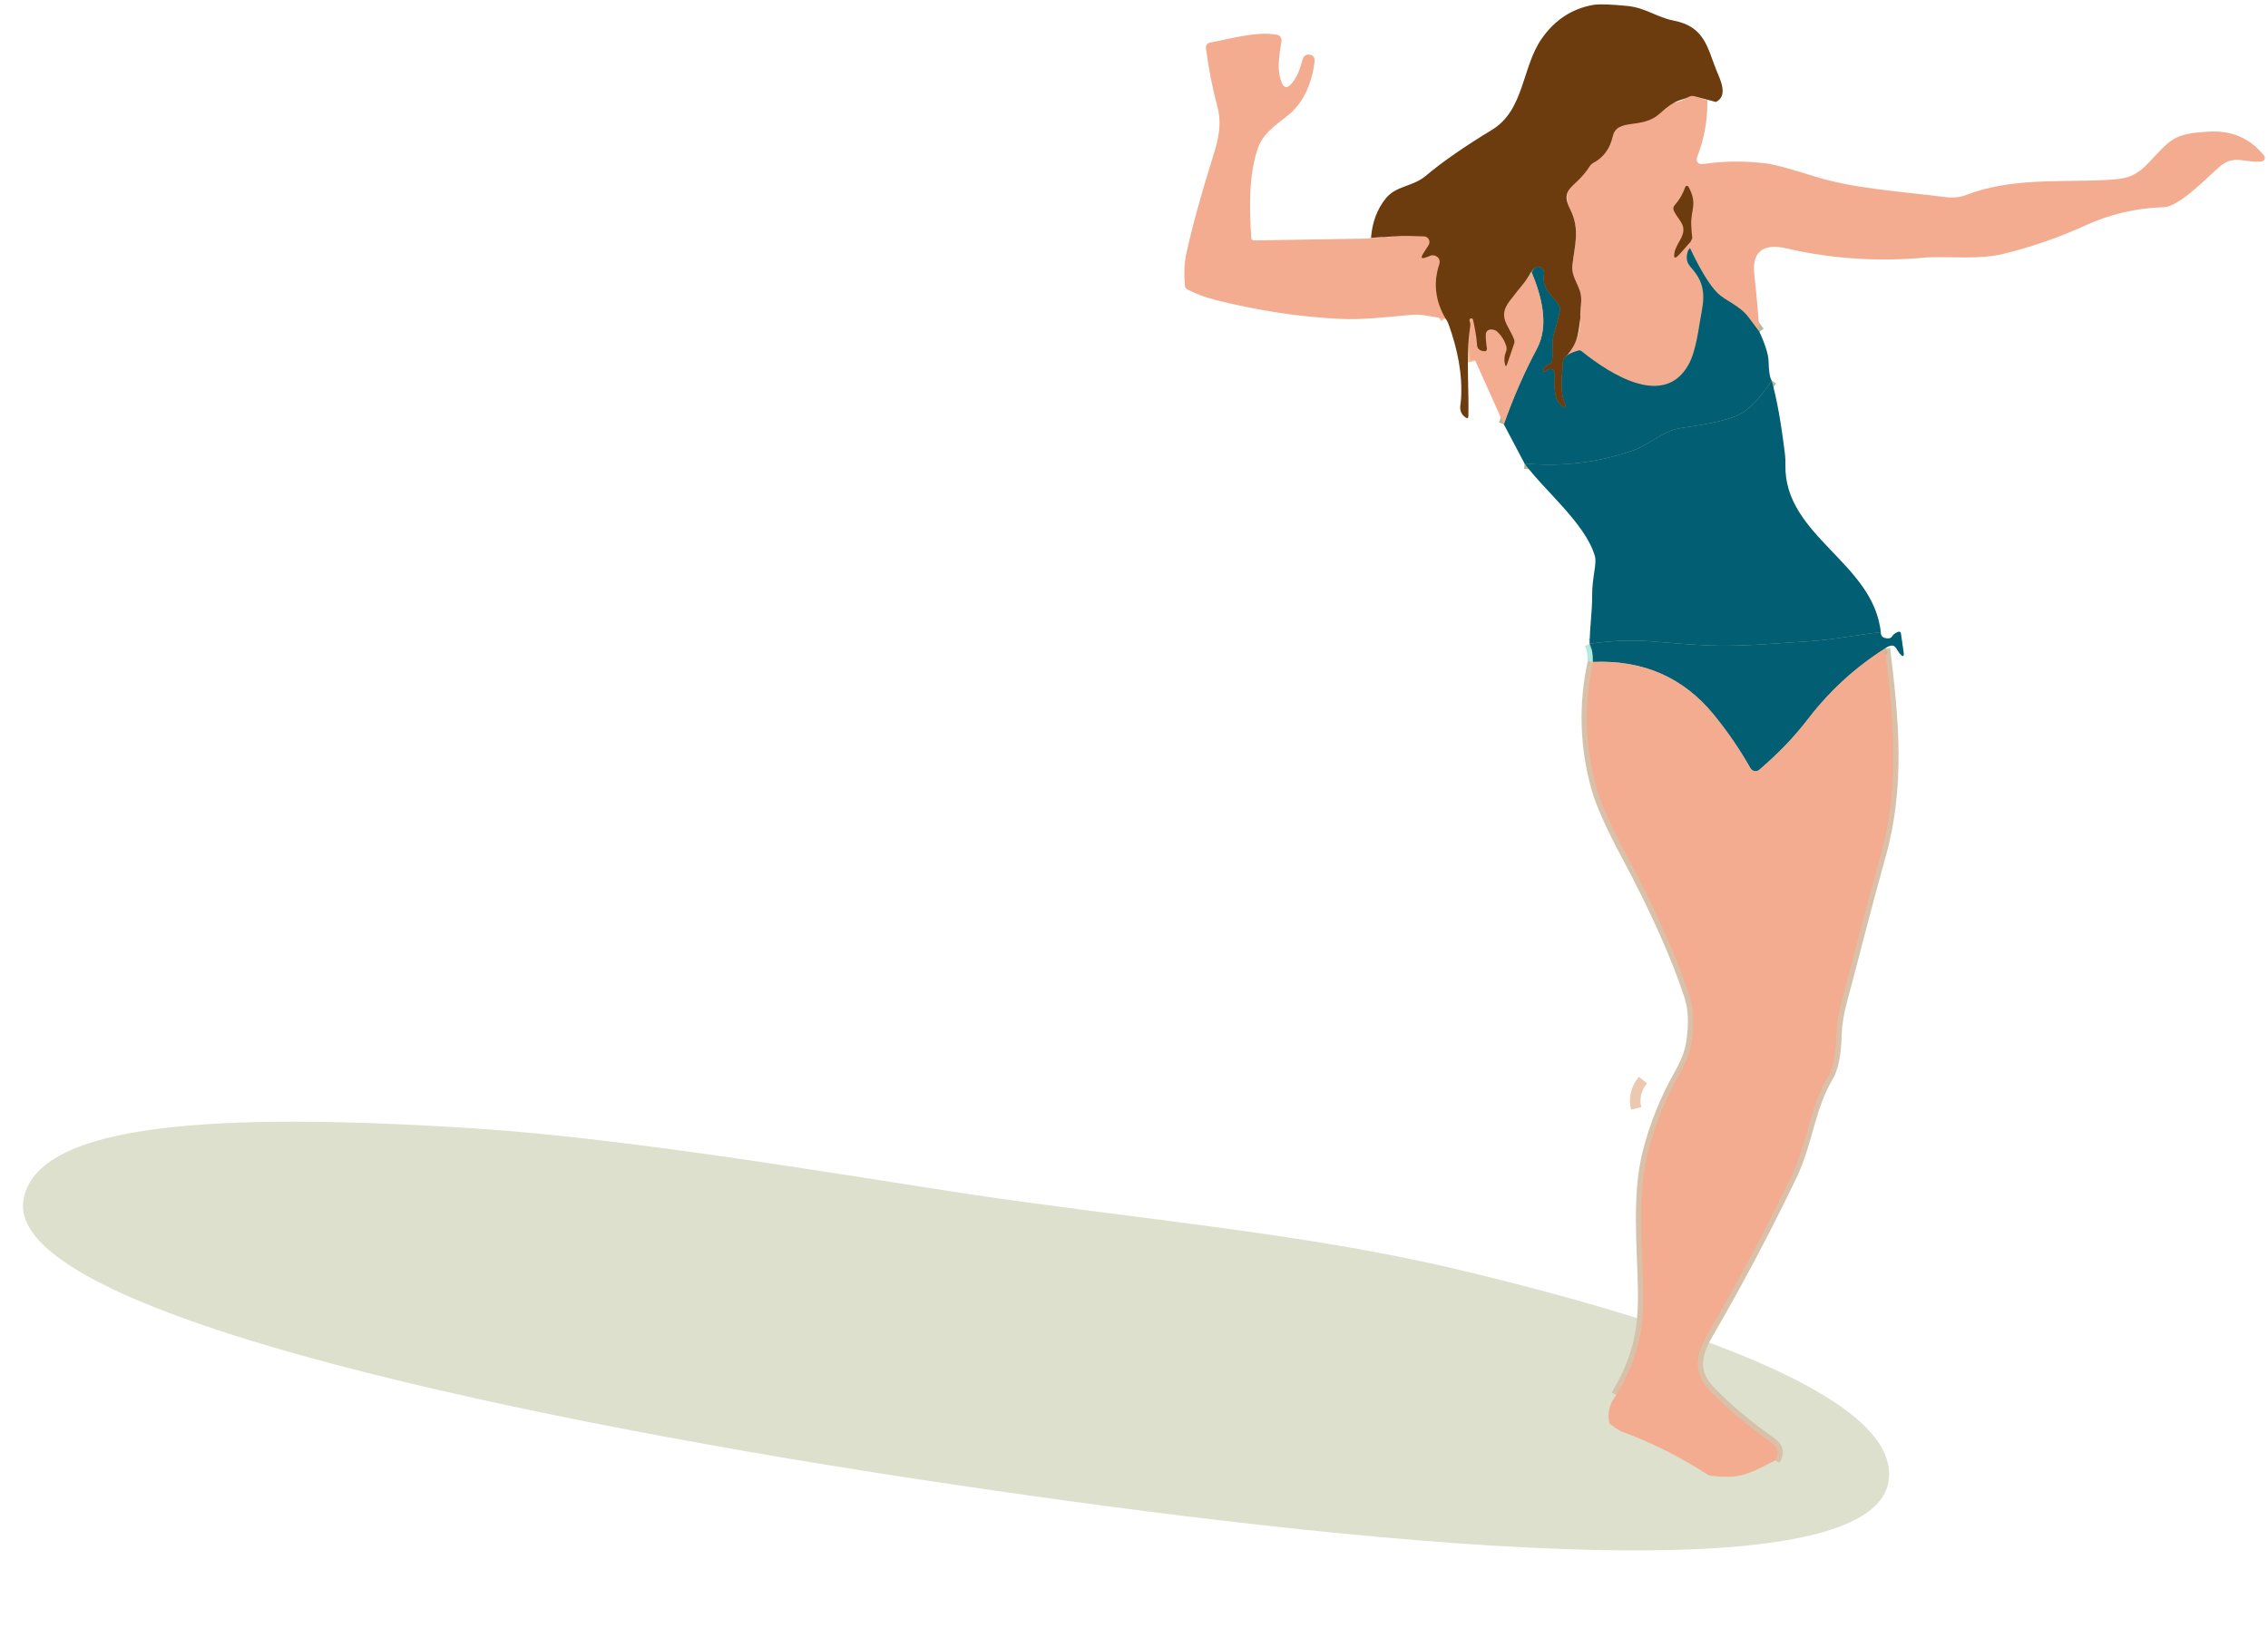 <svg width="259" height="186" viewBox="0 0 259 186" fill="none" xmlns="http://www.w3.org/2000/svg">
<path d="M186.845 126.61C186.563 125.466 186.819 124.384 187.611 123.364" stroke="#ECC8B0" stroke-width="1.2"/>
<path d="M215.679 169.155C213.512 183.573 145.646 175.108 106.046 169.155C74.846 164.465 0.505 151.553 2.672 137.135C4.016 128.199 24.836 126.999 54.25 128.9C72.297 130.066 97.759 134.462 110.65 136.4C128.875 139.14 148.932 140.847 166.15 144.935C194.846 151.748 217.034 160.143 215.679 169.155Z" fill="#DDE0CD"/>
<path d="M202.716 166.816C203.157 165.968 203.055 165.318 202.41 164.866C199.624 162.91 197.259 160.926 195.314 158.914C193.28 156.808 193.623 154.798 195.051 152.338C198.474 146.442 201.66 140.426 204.61 134.29C206.442 130.468 206.607 126.622 208.801 122.908C209.357 121.96 209.663 120.366 209.72 118.126C209.757 116.872 210.027 115.48 210.29 114.502C211.889 108.532 212.956 104.17 214.757 97.714C216.988 89.74 216.234 82.186 215.253 74.08" stroke="#D9C1A9" stroke-width="1.2"/>
<path d="M181.539 73.54C181.805 74.096 181.927 74.786 181.907 75.61" stroke="#B1EBDF" stroke-width="1.2"/>
<path d="M181.907 75.61C180.857 80.438 180.992 85.226 182.311 89.974C182.806 91.762 183.937 94.308 185.706 97.612C189.023 103.812 191.431 109.19 192.93 113.746C193.421 115.246 193.486 117.086 193.127 119.266C192.959 120.274 192.499 121.444 191.748 122.776C190.171 125.564 188.986 128.5 188.194 131.584C186.944 136.438 187.55 142.186 187.648 147.382C187.734 152.236 186.919 155.446 184.566 159.364" stroke="#D9C1A9" stroke-width="1.2"/>
<path d="M180.032 40.108C179.497 40.26 179.058 40.498 178.715 40.822C178.567 40.962 178.49 41.134 178.482 41.338C178.402 43.18 178.053 44.5 178.764 46.288C178.874 46.564 178.8 46.624 178.543 46.468C177.324 45.718 177.538 44.17 177.55 42.622C177.553 42.529 177.524 42.436 177.469 42.36C177.414 42.283 177.335 42.226 177.244 42.196C176.97 42.104 176.713 42.168 176.472 42.388C176.44 42.417 176.399 42.433 176.356 42.434C176.313 42.434 176.271 42.42 176.238 42.393C176.205 42.366 176.183 42.328 176.177 42.286C176.17 42.244 176.179 42.202 176.202 42.166C176.382 41.902 176.625 41.71 176.931 41.59C177.02 41.556 177.097 41.498 177.154 41.424C177.212 41.35 177.247 41.262 177.256 41.17C177.385 40.036 177.146 39.094 177.489 37.996C177.75 37.156 177.971 36.296 178.151 35.416C178.19 35.228 178.15 35.03 178.04 34.864C177.213 33.616 176.049 33.076 176.325 31.276C176.349 31.114 176.316 30.948 176.231 30.808C176.146 30.668 176.015 30.562 175.859 30.508C175.43 30.352 175.128 30.582 174.952 31.198" stroke="#7B906D" stroke-width="1.2"/>
<path d="M174.952 31.198C174.078 32.25 173.234 33.302 172.421 34.354C170.963 36.232 172.299 37.114 172.911 38.8C172.963 38.944 172.965 39.1 172.918 39.244L172.103 41.62C172.009 41.892 171.929 41.888 171.864 41.608C171.745 41.116 171.782 40.644 171.974 40.192C172.064 39.972 172.074 39.75 172.005 39.526C171.796 38.85 171.422 38.276 170.883 37.804C170.744 37.683 170.645 37.524 170.601 37.348C170.287 36.116 170.395 34.916 170.926 33.748C171.016 33.553 171.052 33.338 171.032 33.126C171.011 32.913 170.935 32.71 170.81 32.536L170.638 32.302C170.397 31.97 170.164 31.976 169.94 32.32C168.334 34.792 169.419 37.336 169.805 39.826C169.811 39.868 169.806 39.911 169.791 39.952C169.777 39.992 169.753 40.028 169.721 40.056C169.689 40.085 169.65 40.106 169.608 40.117C169.566 40.129 169.522 40.13 169.48 40.12L169.216 40.066C169.069 40.034 168.936 39.955 168.839 39.843C168.741 39.73 168.685 39.589 168.677 39.442C168.591 37.65 168.336 35.974 167.911 34.414C167.699 33.626 167.913 32.504 168.555 31.048C168.736 30.647 168.758 30.193 168.616 29.776L168.359 29.014C168.199 28.546 168.013 28.536 167.801 28.984C166.559 31.564 166.561 34.12 167.807 36.652C167.899 36.84 167.931 37.049 167.899 37.252C167.678 38.636 167.689 39.994 167.93 41.326" stroke="#F5C2A1" stroke-width="1.2"/>
<path d="M165.068 36.376C163.891 34.348 163.659 32.276 164.369 30.16C164.416 30.022 164.421 29.874 164.383 29.733C164.346 29.592 164.268 29.465 164.159 29.366C164.049 29.267 163.913 29.2 163.765 29.174C163.618 29.148 163.466 29.163 163.328 29.218L163.174 29.284C162.492 29.56 162.339 29.388 162.715 28.768L163.904 26.818" stroke="#F5C2A1" stroke-width="1.2"/>
<path d="M160.025 26.95C159.715 27.202 159.547 27.564 159.523 28.036C159.478 28.884 159.276 28.926 158.916 28.162L158.536 27.352" stroke="#F5C2A1" stroke-width="1.2"/>
<path d="M157.592 27.484L157.438 27.856C157.112 28.668 156.862 28.646 156.691 27.79L156.568 27.166" stroke="#F5C2A1" stroke-width="1.2"/>
<path d="M157.592 27.484C157.808 27.64 158.123 27.596 158.535 27.352" stroke="#E3C4AC" stroke-width="1.2"/>
<path d="M200.921 37.9C200.492 37.316 200.063 36.744 199.634 36.184C198.605 34.858 197.067 34.384 196.129 33.466C195.263 32.614 194.213 30.902 192.979 28.33" stroke="#B2BB96" stroke-width="1.2"/>
<path d="M192.979 28.33C192.987 27.898 193.016 27.412 193.065 26.872C193.237 25.054 194.162 24.586 193.365 22.462C193.351 22.427 193.327 22.396 193.295 22.374C193.264 22.352 193.226 22.339 193.187 22.337C193.149 22.335 193.11 22.345 193.076 22.363C193.043 22.383 193.015 22.41 192.998 22.444C192.63 23.172 192.132 23.804 191.502 24.34C191.323 24.496 191.263 24.688 191.325 24.916C191.699 26.218 192.771 26.812 191.57 28.36C191.133 28.92 190.871 29.318 190.786 29.554C190.483 30.362 190.667 30.48 191.337 29.908L192.74 28.708" stroke="#F5C2A1" stroke-width="1.2"/>
<path d="M192.74 28.708C192.519 29.512 192.581 29.968 193.169 30.628C194.499 32.11 194.732 33.49 194.339 35.536C193.966 37.504 193.72 39.988 192.869 41.572C190.148 46.624 184.131 42.946 180.601 40.108C180.466 39.996 180.276 39.996 180.031 40.108" stroke="#B2BB96" stroke-width="1.2"/>
<path d="M192.979 28.33L192.74 28.708" stroke="#7B906D" stroke-width="1.2"/>
<path d="M202.317 43.468C200.875 45.692 199.462 47.068 198.077 47.596C196.831 48.068 194.813 48.496 192.023 48.88C189.97 49.162 188.451 50.734 186.637 51.388C182.666 52.82 178.487 53.34 174.1 52.948" stroke="#B2BB96" stroke-width="1.2"/>
<path d="M171.734 48.466C172.829 45.37 174.085 42.5 175.503 39.856C176.949 37.162 176.018 33.802 174.951 31.198" stroke="#B2BB96" stroke-width="1.2"/>
<path d="M214.775 72.208C211.987 72.52 209.254 73.096 206.589 73.252C202.722 73.48 198.709 73.894 195.032 73.72C193.19 73.632 191.039 73.48 188.58 73.264C186.443 73.08 184.096 73.172 181.539 73.54" stroke="#B2BB96" stroke-width="1.2"/>
<path d="M215.253 74.08C211.887 76.22 208.988 78.866 206.558 82.018C204.683 84.454 203.004 86.104 200.92 87.922C200.846 87.988 200.758 88.036 200.662 88.064C200.567 88.091 200.466 88.097 200.367 88.081C200.269 88.064 200.175 88.027 200.094 87.97C200.013 87.914 199.945 87.84 199.897 87.754C198.676 85.594 197.272 83.546 195.687 81.61C192.207 77.362 187.613 75.362 181.906 75.61" stroke="#B2BB96" stroke-width="1.2"/>
<path d="M160.025 26.95C161.352 26.602 162.645 26.558 163.904 26.818L162.715 28.768C162.339 29.388 162.492 29.56 163.174 29.284L163.328 29.218C163.466 29.163 163.618 29.148 163.765 29.174C163.913 29.2 164.049 29.267 164.158 29.366C164.268 29.465 164.346 29.592 164.383 29.733C164.421 29.874 164.416 30.022 164.369 30.16C163.659 32.276 163.891 34.348 165.068 36.376C163.714 36.292 162.586 35.842 161.275 35.956C158.517 36.19 155.607 36.562 152.941 36.424C148.268 36.184 143.552 35.462 138.792 34.258C137.591 33.954 136.527 33.556 135.6 33.064C135.42 32.964 135.322 32.814 135.306 32.614C135.196 31.198 135.249 29.996 135.465 29.008C136.147 25.9 137.175 22.16 138.547 17.788C139.117 15.964 139.565 14.218 139.019 12.166C138.451 10.034 138.018 7.832 137.72 5.56C137.667 5.164 137.843 4.928 138.247 4.852C140.471 4.444 143.505 3.538 145.827 3.97C145.993 4.003 146.14 4.097 146.236 4.232C146.332 4.368 146.37 4.534 146.342 4.696C146.052 6.36 145.962 7.546 146.072 8.254C146.399 10.386 147.081 10.5 148.119 8.596C148.294 8.272 148.513 7.646 148.774 6.718C148.819 6.559 148.923 6.421 149.066 6.332C149.209 6.244 149.38 6.21 149.547 6.238C149.996 6.31 150.186 6.6 150.116 7.108C149.753 9.828 148.725 11.864 147.034 13.216C145.649 14.326 144.203 15.256 143.627 16.984C142.561 20.188 142.696 23.824 142.886 27.178C142.891 27.258 142.927 27.334 142.988 27.387C143.049 27.441 143.129 27.47 143.211 27.466L156.283 27.248L160.025 26.95Z" fill="#F3AC8F"/>
<path d="M194.977 11.446C195.009 13.722 194.613 15.906 193.788 17.998C193.752 18.09 193.742 18.189 193.757 18.285C193.773 18.382 193.813 18.473 193.875 18.549C193.937 18.625 194.019 18.683 194.111 18.718C194.203 18.753 194.303 18.763 194.401 18.748C196.827 18.388 199.266 18.362 201.717 18.67C202.644 18.79 204.434 19.27 207.085 20.11C211.534 21.52 216.718 21.838 221.375 22.42C222.514 22.564 223.397 22.702 224.536 22.27C229.696 20.284 235.205 20.83 240.511 20.56C242.65 20.452 243.734 20.284 245.279 18.682C247.932 15.916 248.097 15.25 252.307 15.034C254.893 14.898 256.974 15.81 258.551 17.77C258.597 17.829 258.627 17.898 258.638 17.971C258.648 18.045 258.639 18.119 258.611 18.187C258.583 18.256 258.537 18.315 258.478 18.36C258.419 18.405 258.349 18.433 258.275 18.442C256.56 18.67 255.218 17.644 253.643 18.898C252.448 19.846 248.98 23.614 247.086 23.668C243.957 23.76 240.967 24.458 238.115 25.762C235.105 27.138 231.994 28.216 228.783 28.996C226.025 29.662 223.054 29.296 220.131 29.398C214.665 29.93 209.285 29.588 203.99 28.372C201.325 27.76 200.038 28.768 200.338 31.396C200.579 33.512 200.773 35.68 200.92 37.9C200.492 37.316 200.063 36.744 199.634 36.184C198.604 34.858 197.066 34.384 196.129 33.466C195.263 32.614 194.213 30.902 192.979 28.33L192.74 28.708C192.519 29.512 192.581 29.968 193.169 30.628C194.499 32.11 194.731 33.49 194.339 35.536C193.966 37.504 193.72 39.988 192.869 41.572C190.148 46.624 184.131 42.946 180.601 40.108C180.466 39.996 180.276 39.996 180.031 40.108L179 40.5C179.969 39.127 180.429 38.304 180.472 36.346C180.399 35.23 180.773 34.234 180.417 33.208C180.08 32.23 179.455 31.402 179.559 30.358C179.78 28.138 180.491 26.266 179.327 23.932C178.034 21.37 180.148 19.018 181.814 16.39C181.925 16.218 182.072 16.082 182.256 15.982C183.399 15.378 184.133 14.37 184.455 12.958C184.946 10.822 188.457 11.41 189.976 11.704C191.184 11.932 191.919 11.572 192.912 11.05C193.088 10.958 193.295 10.939 193.488 10.996L194.977 11.446Z" fill="#F3AC8F"/>
<path d="M193.253 27.197L193.069 27.605L191.847 28.988C191.263 29.648 191.065 29.557 191.251 28.715C191.304 28.469 191.507 28.038 191.862 27.423C192.836 25.723 191.691 25.284 191.14 24.047C191.048 23.829 191.079 23.631 191.236 23.451C191.784 22.833 192.19 22.138 192.452 21.366C192.465 21.33 192.489 21.298 192.519 21.275C192.55 21.252 192.587 21.237 192.626 21.234C192.664 21.23 192.703 21.238 192.737 21.255C192.772 21.273 192.8 21.299 192.819 21.332C193.904 23.325 193.052 23.917 193.136 25.741C193.162 26.283 193.201 26.768 193.253 27.197Z" fill="#6C3B0E"/>
<path d="M192.979 28.33C194.213 30.902 195.263 32.614 196.129 33.466C197.066 34.384 198.604 34.858 199.634 36.184C200.063 36.744 200.491 37.316 200.92 37.9C201.603 39.384 201.952 40.52 201.968 41.308C201.993 42.408 202.109 43.128 202.318 43.468C200.875 45.692 199.462 47.068 198.077 47.596C196.831 48.068 194.813 48.496 192.023 48.88C189.97 49.162 188.451 50.734 186.637 51.388C182.666 52.82 178.487 53.34 174.1 52.948L171.734 48.466C172.829 45.37 174.085 42.5 175.503 39.856C176.949 37.162 176.018 33.802 174.951 31.198C175.127 30.582 175.429 30.352 175.858 30.508C176.014 30.562 176.146 30.668 176.231 30.808C176.315 30.948 176.349 31.114 176.324 31.276C176.048 33.076 177.212 33.616 178.04 34.864C178.15 35.03 178.189 35.228 178.15 35.416C177.97 36.296 177.75 37.156 177.488 37.996C177.145 39.094 177.384 40.036 177.255 41.17C177.246 41.262 177.211 41.35 177.154 41.424C177.096 41.498 177.019 41.556 176.931 41.59C176.624 41.71 176.381 41.902 176.201 42.166C176.178 42.202 176.169 42.245 176.176 42.286C176.182 42.328 176.204 42.366 176.237 42.393C176.27 42.42 176.312 42.434 176.355 42.434C176.398 42.433 176.439 42.417 176.471 42.388C176.712 42.168 176.969 42.104 177.243 42.196C177.334 42.226 177.413 42.283 177.468 42.36C177.523 42.437 177.552 42.529 177.55 42.622C177.537 44.17 177.323 45.718 178.542 46.468C178.8 46.624 178.873 46.564 178.763 46.288C178.052 44.5 178.401 43.18 178.481 41.338C178.489 41.134 178.567 40.962 178.714 40.822C179.057 40.498 179.496 40.26 180.031 40.108C180.276 39.996 180.466 39.996 180.601 40.108C184.131 42.946 190.148 46.624 192.869 41.572C193.72 39.988 193.966 37.504 194.339 35.536C194.731 33.49 194.499 32.11 193.169 30.628C192.581 29.968 192.519 29.512 192.74 28.708L192.979 28.33Z" fill="#025E73"/>
<path d="M174.952 31.198C176.018 33.802 176.95 37.162 175.503 39.856C174.086 42.5 172.83 45.37 171.735 48.466L168.493 41.236C168.408 41.048 168.279 41.014 168.107 41.134C168.046 41.178 167.987 41.242 167.93 41.326C167.689 39.994 167.678 38.636 167.899 37.252C167.931 37.049 167.899 36.84 167.807 36.652C166.561 34.12 166.559 31.564 167.801 28.984C168.013 28.536 168.199 28.546 168.359 29.014L168.616 29.776C168.758 30.193 168.736 30.647 168.555 31.048C167.913 32.504 167.699 33.626 167.911 34.414C168.336 35.974 168.591 37.65 168.677 39.442C168.685 39.589 168.741 39.73 168.839 39.843C168.936 39.955 169.069 40.034 169.216 40.066L169.48 40.12C169.522 40.13 169.566 40.129 169.608 40.117C169.65 40.106 169.689 40.085 169.721 40.056C169.753 40.028 169.777 39.992 169.791 39.952C169.806 39.911 169.811 39.868 169.805 39.826C169.419 37.336 168.334 34.792 169.94 32.32C170.164 31.976 170.397 31.97 170.638 32.302L170.81 32.536C170.935 32.71 171.011 32.913 171.032 33.126C171.052 33.338 171.016 33.553 170.926 33.748C170.395 34.916 170.287 36.116 170.601 37.348C170.645 37.524 170.744 37.683 170.883 37.804C171.422 38.276 171.796 38.85 172.005 39.526C172.074 39.75 172.064 39.972 171.974 40.192C171.782 40.644 171.745 41.116 171.864 41.608C171.929 41.888 172.009 41.892 172.103 41.62L172.918 39.244C172.965 39.1 172.963 38.944 172.911 38.8C172.299 37.114 170.963 36.232 172.421 34.354C173.234 33.302 174.078 32.25 174.952 31.198Z" fill="#F3AC8F"/>
<path d="M202.317 43.468C202.9 45.489 203.411 48.328 203.85 51.988C203.895 52.367 203.896 52.753 203.89 53.135C203.749 61.239 213.961 64.276 214.775 72.208C211.987 72.52 209.254 73.096 206.588 73.252C202.722 73.48 198.708 73.894 195.032 73.72C193.189 73.632 191.039 73.48 188.579 73.264C186.443 73.08 184.096 73.172 181.539 73.54C181.539 71.6 181.824 70.016 181.82 68C181.816 65.876 182.388 64.392 182.126 63.5C181.029 59.78 176.397 56.074 174.1 52.948C178.487 53.34 182.666 52.82 186.637 51.388C188.451 50.734 189.97 49.162 192.023 48.88C194.813 48.496 196.831 48.068 198.077 47.596C199.462 47.068 200.875 45.692 202.317 43.468Z" fill="#025E73"/>
<path d="M214.775 72.208C214.767 72.676 215.051 72.914 215.627 72.922C215.819 72.922 215.968 72.844 216.075 72.688C216.242 72.444 216.467 72.274 216.749 72.178C216.945 72.11 217.057 72.176 217.086 72.376L217.386 74.464C217.468 75.032 217.316 75.09 216.932 74.638C216.851 74.546 216.738 74.378 216.595 74.134C216.452 73.898 216.303 73.77 216.148 73.75C215.899 73.718 215.601 73.828 215.253 74.08C211.887 76.22 208.989 78.866 206.558 82.018C204.683 84.454 203.004 86.104 200.921 87.922C200.847 87.988 200.759 88.036 200.663 88.064C200.567 88.091 200.466 88.097 200.368 88.081C200.269 88.064 200.176 88.027 200.094 87.97C200.013 87.914 199.946 87.84 199.898 87.754C198.676 85.594 197.273 83.546 195.688 81.61C192.207 77.362 187.614 75.362 181.907 75.61C181.927 74.786 181.805 74.096 181.539 73.54C184.096 73.172 186.443 73.08 188.58 73.264C191.039 73.48 193.19 73.632 195.032 73.72C198.709 73.894 202.722 73.48 206.589 73.252C209.254 73.096 211.987 72.52 214.775 72.208Z" fill="#025E73"/>
<path d="M215.254 74.08C216.234 82.186 216.988 89.74 214.757 97.714C212.956 104.17 211.889 108.532 210.29 114.502C210.027 115.48 209.757 116.872 209.72 118.126C209.663 120.366 209.357 121.96 208.801 122.908C206.607 126.622 206.442 130.468 204.61 134.29C201.66 140.426 198.474 146.442 195.051 152.338C193.623 154.798 193.28 156.808 195.314 158.914C197.259 160.926 199.624 162.91 202.41 164.866C203.055 165.318 203.158 165.968 202.716 166.816C201.093 167.638 199.364 168.676 197.514 168.682C196.529 168.682 195.749 168.634 195.173 168.538C191.93 166.446 188.641 164.79 185.308 163.57C184.756 163.366 184.272 162.958 183.8 162.61C183.518 161.466 183.774 160.384 184.566 159.364C186.919 155.446 187.734 152.236 187.648 147.382C187.55 142.186 186.944 136.438 188.194 131.584C188.986 128.5 190.171 125.564 191.748 122.776C192.499 121.444 192.959 120.274 193.127 119.266C193.486 117.086 193.421 115.246 192.93 113.746C191.431 109.19 189.023 103.812 185.706 97.612C183.937 94.308 182.806 91.762 182.311 89.974C180.992 85.226 180.857 80.438 181.907 75.61C187.614 75.362 192.207 77.362 195.688 81.61C197.273 83.546 198.676 85.594 199.898 87.754C199.946 87.84 200.013 87.914 200.094 87.97C200.176 88.027 200.269 88.064 200.368 88.081C200.466 88.097 200.567 88.091 200.663 88.064C200.759 88.036 200.847 87.988 200.921 87.922C203.004 86.104 204.683 84.454 206.558 82.018C208.989 78.866 211.887 76.22 215.254 74.08Z" fill="#F3AC8F"/>
<path d="M195.957 11.648L193.488 10.996C193.295 10.939 193.088 10.958 192.912 11.05C191.919 11.572 191.5 11.176 189.5 13C187.5 14.824 184.664 13.432 184.173 15.568C183.851 16.98 183.117 17.988 181.974 18.592C181.79 18.692 181.643 18.828 181.532 19C179.866 21.628 178.034 21.37 179.326 23.932C180.491 26.266 179.78 28.138 179.559 30.358C179.455 31.402 180.08 32.23 180.417 33.208C180.773 34.234 180.399 35.23 180.472 36.346C180.208 38.223 180.208 39.24 178.714 40.822C178.567 40.962 178.489 41.134 178.481 41.338C178.401 43.18 178.052 44.5 178.763 46.288C178.873 46.564 178.8 46.624 178.542 46.468C177.323 45.718 177.537 44.17 177.549 42.622C177.552 42.529 177.523 42.437 177.468 42.36C177.413 42.283 177.334 42.226 177.243 42.196C176.969 42.104 176.712 42.168 176.471 42.388C176.439 42.417 176.398 42.433 176.355 42.434C176.312 42.434 176.27 42.42 176.237 42.393C176.204 42.366 176.182 42.328 176.176 42.286C176.169 42.245 176.178 42.202 176.201 42.166C176.381 41.902 176.624 41.71 176.931 41.59C177.019 41.556 177.096 41.498 177.154 41.424C177.211 41.35 177.246 41.262 177.255 41.17C177.384 40.036 177.145 39.094 177.488 37.996C177.75 37.156 177.97 36.296 178.15 35.416C178.189 35.228 178.15 35.03 178.04 34.864C177.212 33.616 176.048 33.076 176.324 31.276C176.348 31.114 176.315 30.948 176.23 30.808C176.145 30.668 176.014 30.562 175.858 30.508V30.508C175.042 30.211 174.663 31.542 174.115 32.217C173.536 32.929 172.971 33.642 172.421 34.354C170.962 36.232 172.298 37.114 172.911 38.8C172.963 38.944 172.965 39.1 172.917 39.244L172.102 41.62C172.008 41.892 171.928 41.888 171.863 41.608C171.745 41.116 171.781 40.644 171.973 40.192C172.063 39.972 172.073 39.75 172.004 39.526C171.796 38.85 171.422 38.276 170.883 37.804C170.859 37.784 170.82 37.762 170.769 37.74C170.278 37.521 169.716 37.629 169.68 38.166C169.656 38.511 169.681 39.035 169.804 39.826C169.81 39.868 169.806 39.911 169.791 39.951C169.776 39.992 169.752 40.027 169.72 40.056C169.688 40.085 169.65 40.106 169.608 40.117C169.566 40.128 169.522 40.13 169.479 40.12L169.216 40.066C169.068 40.034 168.935 39.955 168.838 39.842C168.741 39.73 168.684 39.589 168.677 39.442C168.635 38.567 168.426 37.454 168.224 36.545C168.163 36.274 167.806 36.319 167.806 36.597V36.597C167.806 36.633 167.815 36.669 167.83 36.703C167.904 36.877 167.928 37.067 167.898 37.252V37.252C167.472 39.925 167.659 42.7 167.687 45.406C167.695 46.105 167.705 46.811 167.684 47.53C167.68 47.774 167.574 47.826 167.365 47.686C166.875 47.358 166.679 46.876 166.777 46.24C166.809 46.032 166.83 45.837 166.843 45.654C167.043 42.73 166.426 39.844 165.442 37.084C165.352 36.829 165.23 36.591 165.067 36.376C163.891 34.348 163.658 32.276 164.369 30.16C164.415 30.022 164.42 29.874 164.383 29.733C164.346 29.592 164.268 29.465 164.158 29.366C164.048 29.267 163.912 29.2 163.765 29.174C163.618 29.148 163.466 29.163 163.327 29.218L163.174 29.284C162.492 29.56 162.124 29.62 162.5 29L163.138 28.008C163.44 27.538 163.055 26.928 162.5 27V27L161 26.95H160.024L156.568 27.166C156.699 25.394 157.263 23.89 158.26 22.654C159.436 21.202 161.342 21.328 162.794 20.104C164.706 18.496 167.239 16.736 170.392 14.824C174.075 12.586 173.805 7.642 176.048 4.432C177.535 2.292 179.488 1.004 181.906 0.568C182.58 0.448 183.9 0.486 185.865 0.682C187.917 0.892 189.223 1.984 191.165 2.362C194.676 3.04 194.989 5.486 196 8C196.423 9.05 197.409 10.928 195.957 11.648Z" fill="#6C3B0E"/>
</svg>
